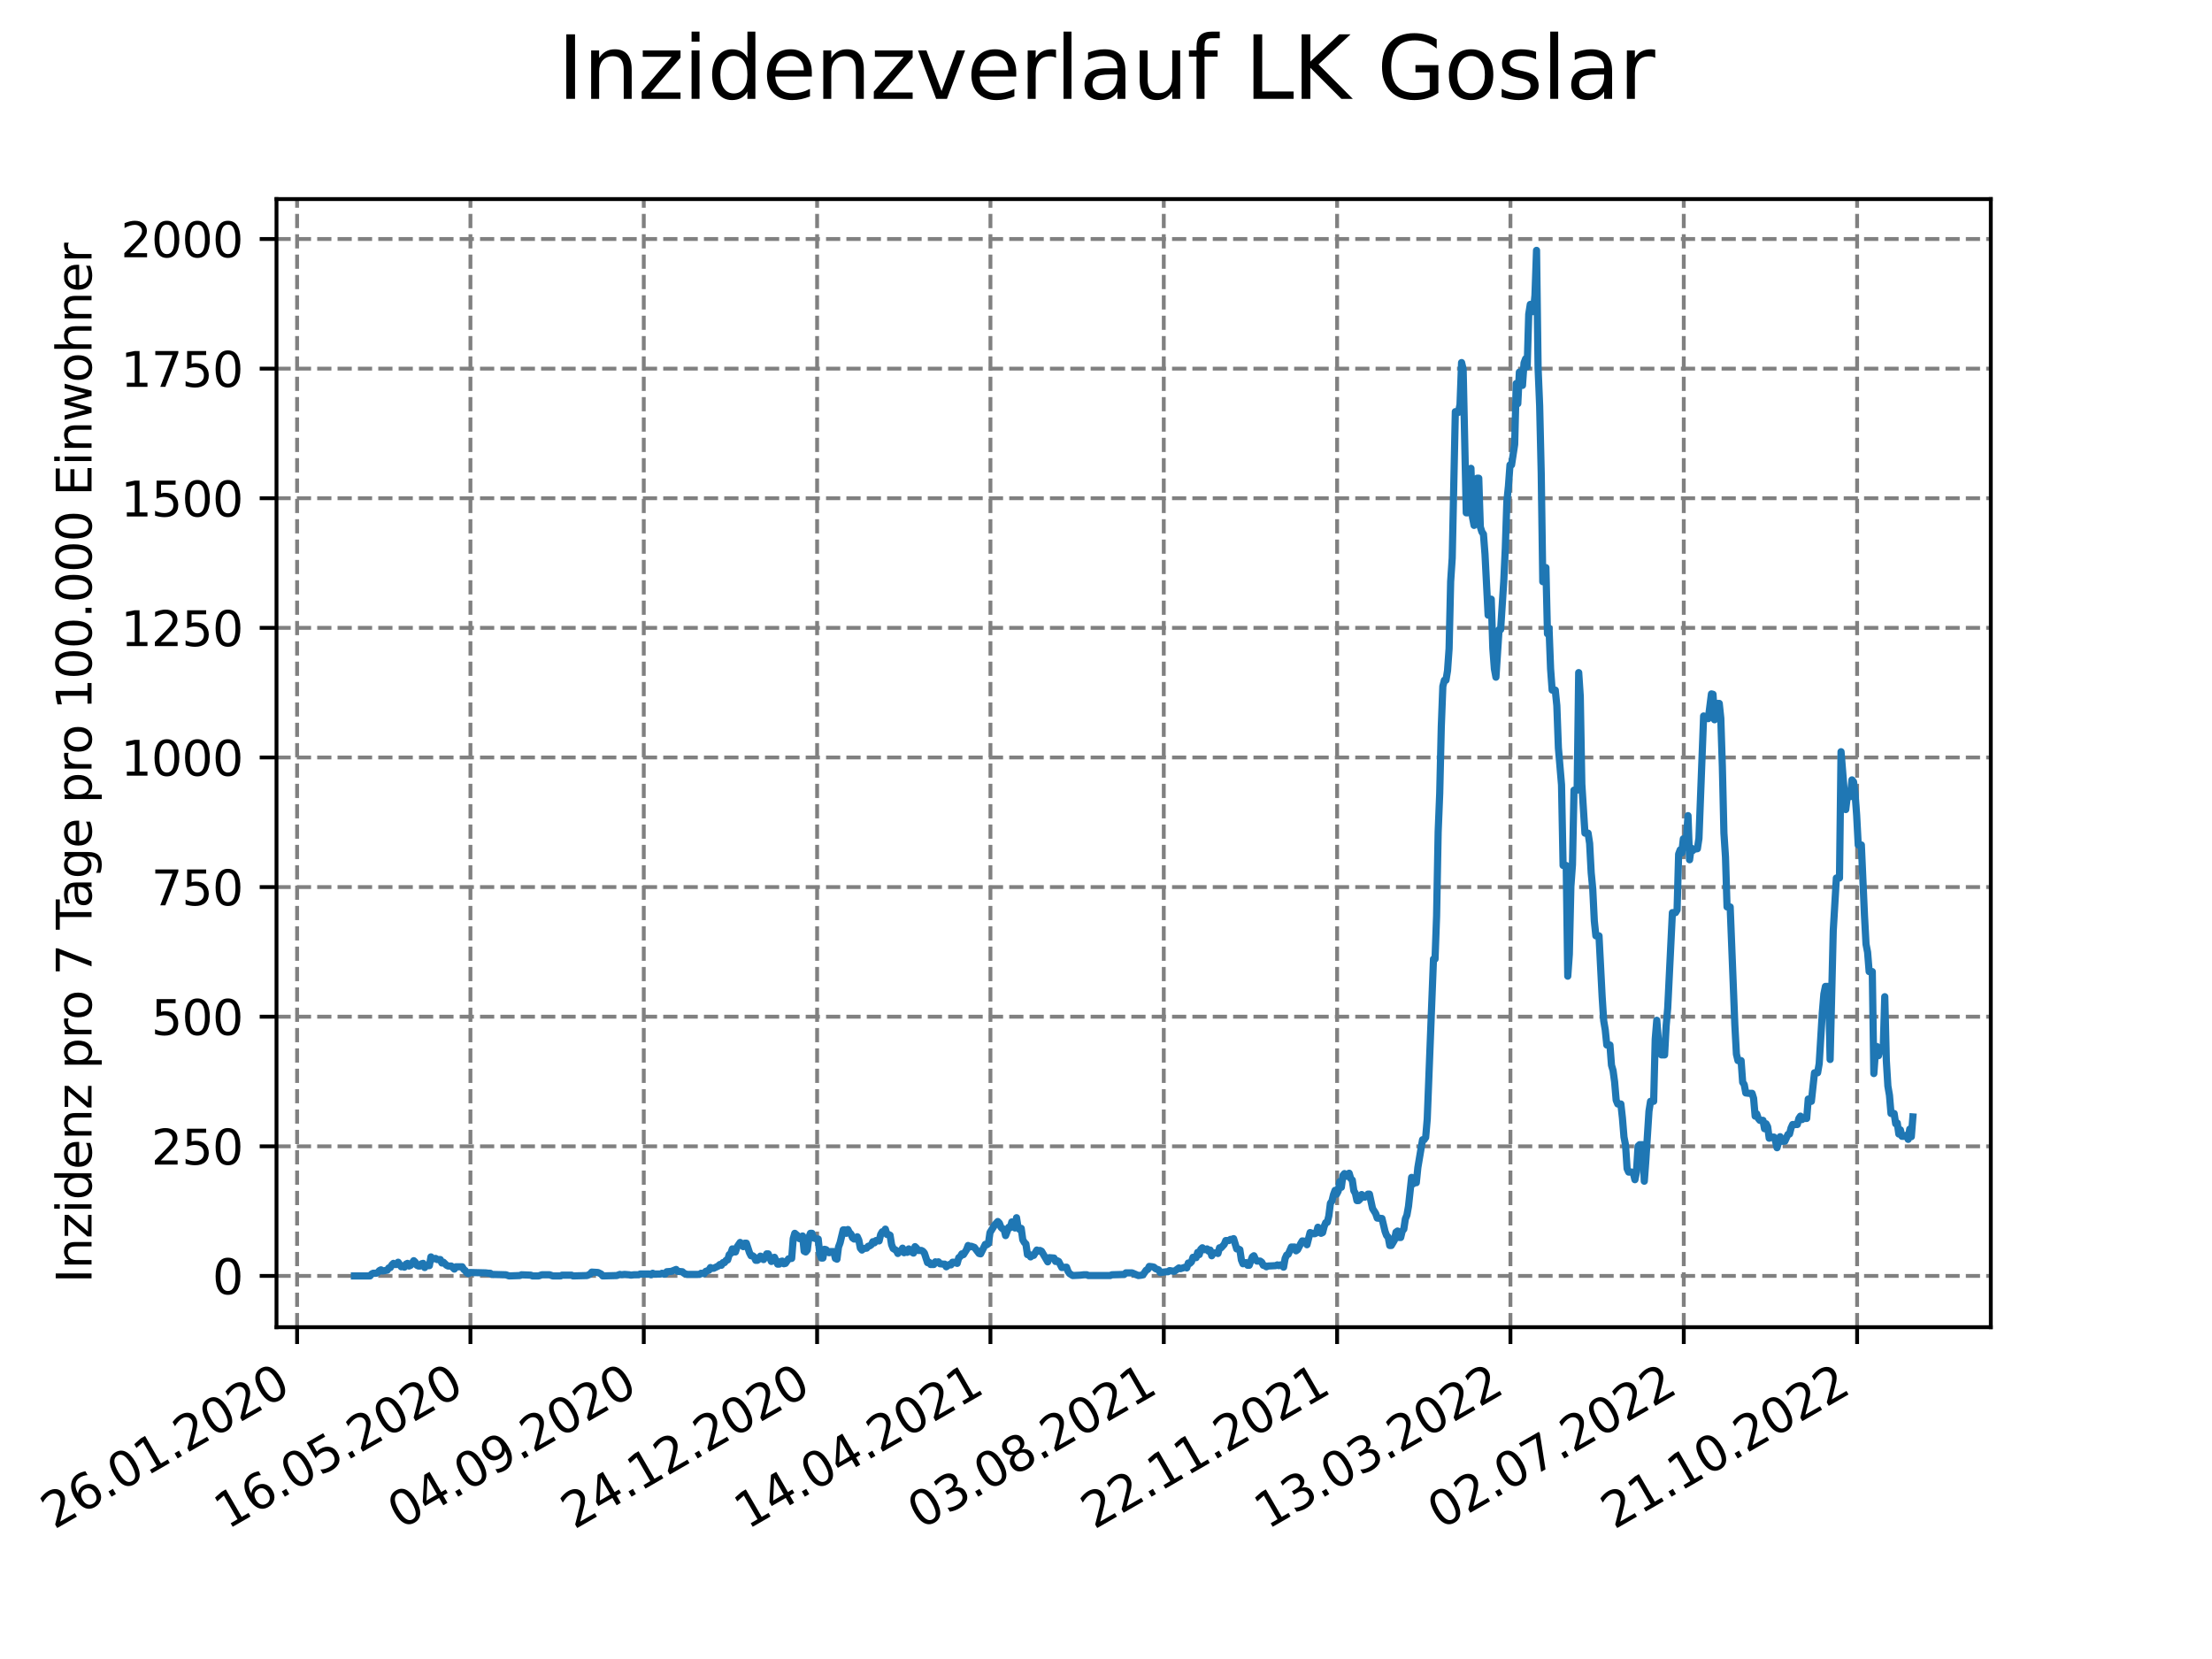 <?xml version="1.0" encoding="utf-8" standalone="no"?>
<!DOCTYPE svg PUBLIC "-//W3C//DTD SVG 1.1//EN"
  "http://www.w3.org/Graphics/SVG/1.1/DTD/svg11.dtd">
<svg xmlns:xlink="http://www.w3.org/1999/xlink" width="460.8pt" height="345.6pt" viewBox="0 0 460.8 345.6" xmlns="http://www.w3.org/2000/svg" version="1.1">
 <defs>
  <style type="text/css">*{stroke-linejoin: round; stroke-linecap: butt}</style>
 </defs>
 <g id="figure_1">
  <g id="patch_1">
   <path d="M 0 345.6 
L 460.8 345.6 
L 460.8 0 
L 0 0 
z
" style="fill: #ffffff"/>
  </g>
  <g id="axes_1">
   <g id="patch_2">
    <path d="M 57.6 276.48 
L 414.72 276.48 
L 414.72 41.472 
L 57.6 41.472 
z
" style="fill: #ffffff"/>
   </g>
   <g id="matplotlib.axis_1">
    <g id="xtick_1">
     <g id="line2d_1">
      <path d="M 61.891 276.48 
L 61.891 41.472 
" clip-path="url(#p22485ec4a3)" style="fill: none; stroke-dasharray: 2.96,1.28; stroke-dashoffset: 0; stroke: #808080; stroke-width: 0.8"/>
     </g>
     <g id="line2d_2">
      <defs>
       <path id="m57e73f4044" d="M 0 0 
L 0 3.5 
" style="stroke: #000000; stroke-width: 0.8"/>
      </defs>
      <g>
       <use xlink:href="#m57e73f4044" x="61.891" y="276.48" style="stroke: #000000; stroke-width: 0.8"/>
      </g>
     </g>
     <g id="text_1">
      <!-- 26.01.2020 -->
      <g transform="translate(11.266 318.689) rotate(-30) scale(0.1 -0.1)">
       <defs>
        <path id="DejaVuSans-32" d="M 1228 531 
L 3431 531 
L 3431 0 
L 469 0 
L 469 531 
Q 828 903 1448 1529 
Q 2069 2156 2228 2338 
Q 2531 2678 2651 2914 
Q 2772 3150 2772 3378 
Q 2772 3750 2511 3984 
Q 2250 4219 1831 4219 
Q 1534 4219 1204 4116 
Q 875 4013 500 3803 
L 500 4441 
Q 881 4594 1212 4672 
Q 1544 4750 1819 4750 
Q 2544 4750 2975 4387 
Q 3406 4025 3406 3419 
Q 3406 3131 3298 2873 
Q 3191 2616 2906 2266 
Q 2828 2175 2409 1742 
Q 1991 1309 1228 531 
z
" transform="scale(0.016)"/>
        <path id="DejaVuSans-36" d="M 2113 2584 
Q 1688 2584 1439 2293 
Q 1191 2003 1191 1497 
Q 1191 994 1439 701 
Q 1688 409 2113 409 
Q 2538 409 2786 701 
Q 3034 994 3034 1497 
Q 3034 2003 2786 2293 
Q 2538 2584 2113 2584 
z
M 3366 4563 
L 3366 3988 
Q 3128 4100 2886 4159 
Q 2644 4219 2406 4219 
Q 1781 4219 1451 3797 
Q 1122 3375 1075 2522 
Q 1259 2794 1537 2939 
Q 1816 3084 2150 3084 
Q 2853 3084 3261 2657 
Q 3669 2231 3669 1497 
Q 3669 778 3244 343 
Q 2819 -91 2113 -91 
Q 1303 -91 875 529 
Q 447 1150 447 2328 
Q 447 3434 972 4092 
Q 1497 4750 2381 4750 
Q 2619 4750 2861 4703 
Q 3103 4656 3366 4563 
z
" transform="scale(0.016)"/>
        <path id="DejaVuSans-2e" d="M 684 794 
L 1344 794 
L 1344 0 
L 684 0 
L 684 794 
z
" transform="scale(0.016)"/>
        <path id="DejaVuSans-30" d="M 2034 4250 
Q 1547 4250 1301 3770 
Q 1056 3291 1056 2328 
Q 1056 1369 1301 889 
Q 1547 409 2034 409 
Q 2525 409 2770 889 
Q 3016 1369 3016 2328 
Q 3016 3291 2770 3770 
Q 2525 4250 2034 4250 
z
M 2034 4750 
Q 2819 4750 3233 4129 
Q 3647 3509 3647 2328 
Q 3647 1150 3233 529 
Q 2819 -91 2034 -91 
Q 1250 -91 836 529 
Q 422 1150 422 2328 
Q 422 3509 836 4129 
Q 1250 4750 2034 4750 
z
" transform="scale(0.016)"/>
        <path id="DejaVuSans-31" d="M 794 531 
L 1825 531 
L 1825 4091 
L 703 3866 
L 703 4441 
L 1819 4666 
L 2450 4666 
L 2450 531 
L 3481 531 
L 3481 0 
L 794 0 
L 794 531 
z
" transform="scale(0.016)"/>
       </defs>
       <use xlink:href="#DejaVuSans-32"/>
       <use xlink:href="#DejaVuSans-36" x="63.623"/>
       <use xlink:href="#DejaVuSans-2e" x="127.246"/>
       <use xlink:href="#DejaVuSans-30" x="159.033"/>
       <use xlink:href="#DejaVuSans-31" x="222.656"/>
       <use xlink:href="#DejaVuSans-2e" x="286.279"/>
       <use xlink:href="#DejaVuSans-32" x="318.066"/>
       <use xlink:href="#DejaVuSans-30" x="381.689"/>
       <use xlink:href="#DejaVuSans-32" x="445.312"/>
       <use xlink:href="#DejaVuSans-30" x="508.936"/>
      </g>
     </g>
    </g>
    <g id="xtick_2">
     <g id="line2d_3">
      <path d="M 98 276.48 
L 98 41.472 
" clip-path="url(#p22485ec4a3)" style="fill: none; stroke-dasharray: 2.96,1.28; stroke-dashoffset: 0; stroke: #808080; stroke-width: 0.8"/>
     </g>
     <g id="line2d_4">
      <g>
       <use xlink:href="#m57e73f4044" x="98" y="276.48" style="stroke: #000000; stroke-width: 0.8"/>
      </g>
     </g>
     <g id="text_2">
      <!-- 16.05.2020 -->
      <g transform="translate(47.375 318.689) rotate(-30) scale(0.1 -0.1)">
       <defs>
        <path id="DejaVuSans-35" d="M 691 4666 
L 3169 4666 
L 3169 4134 
L 1269 4134 
L 1269 2991 
Q 1406 3038 1543 3061 
Q 1681 3084 1819 3084 
Q 2600 3084 3056 2656 
Q 3513 2228 3513 1497 
Q 3513 744 3044 326 
Q 2575 -91 1722 -91 
Q 1428 -91 1123 -41 
Q 819 9 494 109 
L 494 744 
Q 775 591 1075 516 
Q 1375 441 1709 441 
Q 2250 441 2565 725 
Q 2881 1009 2881 1497 
Q 2881 1984 2565 2268 
Q 2250 2553 1709 2553 
Q 1456 2553 1204 2497 
Q 953 2441 691 2322 
L 691 4666 
z
" transform="scale(0.016)"/>
       </defs>
       <use xlink:href="#DejaVuSans-31"/>
       <use xlink:href="#DejaVuSans-36" x="63.623"/>
       <use xlink:href="#DejaVuSans-2e" x="127.246"/>
       <use xlink:href="#DejaVuSans-30" x="159.033"/>
       <use xlink:href="#DejaVuSans-35" x="222.656"/>
       <use xlink:href="#DejaVuSans-2e" x="286.279"/>
       <use xlink:href="#DejaVuSans-32" x="318.066"/>
       <use xlink:href="#DejaVuSans-30" x="381.689"/>
       <use xlink:href="#DejaVuSans-32" x="445.312"/>
       <use xlink:href="#DejaVuSans-30" x="508.936"/>
      </g>
     </g>
    </g>
    <g id="xtick_3">
     <g id="line2d_5">
      <path d="M 134.109 276.48 
L 134.109 41.472 
" clip-path="url(#p22485ec4a3)" style="fill: none; stroke-dasharray: 2.96,1.28; stroke-dashoffset: 0; stroke: #808080; stroke-width: 0.8"/>
     </g>
     <g id="line2d_6">
      <g>
       <use xlink:href="#m57e73f4044" x="134.109" y="276.48" style="stroke: #000000; stroke-width: 0.8"/>
      </g>
     </g>
     <g id="text_3">
      <!-- 04.09.2020 -->
      <g transform="translate(83.484 318.689) rotate(-30) scale(0.1 -0.1)">
       <defs>
        <path id="DejaVuSans-34" d="M 2419 4116 
L 825 1625 
L 2419 1625 
L 2419 4116 
z
M 2253 4666 
L 3047 4666 
L 3047 1625 
L 3713 1625 
L 3713 1100 
L 3047 1100 
L 3047 0 
L 2419 0 
L 2419 1100 
L 313 1100 
L 313 1709 
L 2253 4666 
z
" transform="scale(0.016)"/>
        <path id="DejaVuSans-39" d="M 703 97 
L 703 672 
Q 941 559 1184 500 
Q 1428 441 1663 441 
Q 2288 441 2617 861 
Q 2947 1281 2994 2138 
Q 2813 1869 2534 1725 
Q 2256 1581 1919 1581 
Q 1219 1581 811 2004 
Q 403 2428 403 3163 
Q 403 3881 828 4315 
Q 1253 4750 1959 4750 
Q 2769 4750 3195 4129 
Q 3622 3509 3622 2328 
Q 3622 1225 3098 567 
Q 2575 -91 1691 -91 
Q 1453 -91 1209 -44 
Q 966 3 703 97 
z
M 1959 2075 
Q 2384 2075 2632 2365 
Q 2881 2656 2881 3163 
Q 2881 3666 2632 3958 
Q 2384 4250 1959 4250 
Q 1534 4250 1286 3958 
Q 1038 3666 1038 3163 
Q 1038 2656 1286 2365 
Q 1534 2075 1959 2075 
z
" transform="scale(0.016)"/>
       </defs>
       <use xlink:href="#DejaVuSans-30"/>
       <use xlink:href="#DejaVuSans-34" x="63.623"/>
       <use xlink:href="#DejaVuSans-2e" x="127.246"/>
       <use xlink:href="#DejaVuSans-30" x="159.033"/>
       <use xlink:href="#DejaVuSans-39" x="222.656"/>
       <use xlink:href="#DejaVuSans-2e" x="286.279"/>
       <use xlink:href="#DejaVuSans-32" x="318.066"/>
       <use xlink:href="#DejaVuSans-30" x="381.689"/>
       <use xlink:href="#DejaVuSans-32" x="445.312"/>
       <use xlink:href="#DejaVuSans-30" x="508.936"/>
      </g>
     </g>
    </g>
    <g id="xtick_4">
     <g id="line2d_7">
      <path d="M 170.218 276.48 
L 170.218 41.472 
" clip-path="url(#p22485ec4a3)" style="fill: none; stroke-dasharray: 2.96,1.28; stroke-dashoffset: 0; stroke: #808080; stroke-width: 0.8"/>
     </g>
     <g id="line2d_8">
      <g>
       <use xlink:href="#m57e73f4044" x="170.218" y="276.48" style="stroke: #000000; stroke-width: 0.8"/>
      </g>
     </g>
     <g id="text_4">
      <!-- 24.12.2020 -->
      <g transform="translate(119.593 318.689) rotate(-30) scale(0.1 -0.1)">
       <use xlink:href="#DejaVuSans-32"/>
       <use xlink:href="#DejaVuSans-34" x="63.623"/>
       <use xlink:href="#DejaVuSans-2e" x="127.246"/>
       <use xlink:href="#DejaVuSans-31" x="159.033"/>
       <use xlink:href="#DejaVuSans-32" x="222.656"/>
       <use xlink:href="#DejaVuSans-2e" x="286.279"/>
       <use xlink:href="#DejaVuSans-32" x="318.066"/>
       <use xlink:href="#DejaVuSans-30" x="381.689"/>
       <use xlink:href="#DejaVuSans-32" x="445.312"/>
       <use xlink:href="#DejaVuSans-30" x="508.936"/>
      </g>
     </g>
    </g>
    <g id="xtick_5">
     <g id="line2d_9">
      <path d="M 206.327 276.48 
L 206.327 41.472 
" clip-path="url(#p22485ec4a3)" style="fill: none; stroke-dasharray: 2.96,1.28; stroke-dashoffset: 0; stroke: #808080; stroke-width: 0.8"/>
     </g>
     <g id="line2d_10">
      <g>
       <use xlink:href="#m57e73f4044" x="206.327" y="276.48" style="stroke: #000000; stroke-width: 0.8"/>
      </g>
     </g>
     <g id="text_5">
      <!-- 14.04.2021 -->
      <g transform="translate(155.702 318.689) rotate(-30) scale(0.1 -0.1)">
       <use xlink:href="#DejaVuSans-31"/>
       <use xlink:href="#DejaVuSans-34" x="63.623"/>
       <use xlink:href="#DejaVuSans-2e" x="127.246"/>
       <use xlink:href="#DejaVuSans-30" x="159.033"/>
       <use xlink:href="#DejaVuSans-34" x="222.656"/>
       <use xlink:href="#DejaVuSans-2e" x="286.279"/>
       <use xlink:href="#DejaVuSans-32" x="318.066"/>
       <use xlink:href="#DejaVuSans-30" x="381.689"/>
       <use xlink:href="#DejaVuSans-32" x="445.312"/>
       <use xlink:href="#DejaVuSans-31" x="508.936"/>
      </g>
     </g>
    </g>
    <g id="xtick_6">
     <g id="line2d_11">
      <path d="M 242.436 276.48 
L 242.436 41.472 
" clip-path="url(#p22485ec4a3)" style="fill: none; stroke-dasharray: 2.96,1.28; stroke-dashoffset: 0; stroke: #808080; stroke-width: 0.8"/>
     </g>
     <g id="line2d_12">
      <g>
       <use xlink:href="#m57e73f4044" x="242.436" y="276.48" style="stroke: #000000; stroke-width: 0.8"/>
      </g>
     </g>
     <g id="text_6">
      <!-- 03.08.2021 -->
      <g transform="translate(191.81 318.689) rotate(-30) scale(0.1 -0.1)">
       <defs>
        <path id="DejaVuSans-33" d="M 2597 2516 
Q 3050 2419 3304 2112 
Q 3559 1806 3559 1356 
Q 3559 666 3084 287 
Q 2609 -91 1734 -91 
Q 1441 -91 1130 -33 
Q 819 25 488 141 
L 488 750 
Q 750 597 1062 519 
Q 1375 441 1716 441 
Q 2309 441 2620 675 
Q 2931 909 2931 1356 
Q 2931 1769 2642 2001 
Q 2353 2234 1838 2234 
L 1294 2234 
L 1294 2753 
L 1863 2753 
Q 2328 2753 2575 2939 
Q 2822 3125 2822 3475 
Q 2822 3834 2567 4026 
Q 2313 4219 1838 4219 
Q 1578 4219 1281 4162 
Q 984 4106 628 3988 
L 628 4550 
Q 988 4650 1302 4700 
Q 1616 4750 1894 4750 
Q 2613 4750 3031 4423 
Q 3450 4097 3450 3541 
Q 3450 3153 3228 2886 
Q 3006 2619 2597 2516 
z
" transform="scale(0.016)"/>
        <path id="DejaVuSans-38" d="M 2034 2216 
Q 1584 2216 1326 1975 
Q 1069 1734 1069 1313 
Q 1069 891 1326 650 
Q 1584 409 2034 409 
Q 2484 409 2743 651 
Q 3003 894 3003 1313 
Q 3003 1734 2745 1975 
Q 2488 2216 2034 2216 
z
M 1403 2484 
Q 997 2584 770 2862 
Q 544 3141 544 3541 
Q 544 4100 942 4425 
Q 1341 4750 2034 4750 
Q 2731 4750 3128 4425 
Q 3525 4100 3525 3541 
Q 3525 3141 3298 2862 
Q 3072 2584 2669 2484 
Q 3125 2378 3379 2068 
Q 3634 1759 3634 1313 
Q 3634 634 3220 271 
Q 2806 -91 2034 -91 
Q 1263 -91 848 271 
Q 434 634 434 1313 
Q 434 1759 690 2068 
Q 947 2378 1403 2484 
z
M 1172 3481 
Q 1172 3119 1398 2916 
Q 1625 2713 2034 2713 
Q 2441 2713 2670 2916 
Q 2900 3119 2900 3481 
Q 2900 3844 2670 4047 
Q 2441 4250 2034 4250 
Q 1625 4250 1398 4047 
Q 1172 3844 1172 3481 
z
" transform="scale(0.016)"/>
       </defs>
       <use xlink:href="#DejaVuSans-30"/>
       <use xlink:href="#DejaVuSans-33" x="63.623"/>
       <use xlink:href="#DejaVuSans-2e" x="127.246"/>
       <use xlink:href="#DejaVuSans-30" x="159.033"/>
       <use xlink:href="#DejaVuSans-38" x="222.656"/>
       <use xlink:href="#DejaVuSans-2e" x="286.279"/>
       <use xlink:href="#DejaVuSans-32" x="318.066"/>
       <use xlink:href="#DejaVuSans-30" x="381.689"/>
       <use xlink:href="#DejaVuSans-32" x="445.312"/>
       <use xlink:href="#DejaVuSans-31" x="508.936"/>
      </g>
     </g>
    </g>
    <g id="xtick_7">
     <g id="line2d_13">
      <path d="M 278.545 276.48 
L 278.545 41.472 
" clip-path="url(#p22485ec4a3)" style="fill: none; stroke-dasharray: 2.96,1.28; stroke-dashoffset: 0; stroke: #808080; stroke-width: 0.8"/>
     </g>
     <g id="line2d_14">
      <g>
       <use xlink:href="#m57e73f4044" x="278.545" y="276.48" style="stroke: #000000; stroke-width: 0.8"/>
      </g>
     </g>
     <g id="text_7">
      <!-- 22.11.2021 -->
      <g transform="translate(227.919 318.689) rotate(-30) scale(0.1 -0.1)">
       <use xlink:href="#DejaVuSans-32"/>
       <use xlink:href="#DejaVuSans-32" x="63.623"/>
       <use xlink:href="#DejaVuSans-2e" x="127.246"/>
       <use xlink:href="#DejaVuSans-31" x="159.033"/>
       <use xlink:href="#DejaVuSans-31" x="222.656"/>
       <use xlink:href="#DejaVuSans-2e" x="286.279"/>
       <use xlink:href="#DejaVuSans-32" x="318.066"/>
       <use xlink:href="#DejaVuSans-30" x="381.689"/>
       <use xlink:href="#DejaVuSans-32" x="445.312"/>
       <use xlink:href="#DejaVuSans-31" x="508.936"/>
      </g>
     </g>
    </g>
    <g id="xtick_8">
     <g id="line2d_15">
      <path d="M 314.653 276.48 
L 314.653 41.472 
" clip-path="url(#p22485ec4a3)" style="fill: none; stroke-dasharray: 2.96,1.28; stroke-dashoffset: 0; stroke: #808080; stroke-width: 0.8"/>
     </g>
     <g id="line2d_16">
      <g>
       <use xlink:href="#m57e73f4044" x="314.653" y="276.48" style="stroke: #000000; stroke-width: 0.8"/>
      </g>
     </g>
     <g id="text_8">
      <!-- 13.03.2022 -->
      <g transform="translate(264.028 318.689) rotate(-30) scale(0.1 -0.1)">
       <use xlink:href="#DejaVuSans-31"/>
       <use xlink:href="#DejaVuSans-33" x="63.623"/>
       <use xlink:href="#DejaVuSans-2e" x="127.246"/>
       <use xlink:href="#DejaVuSans-30" x="159.033"/>
       <use xlink:href="#DejaVuSans-33" x="222.656"/>
       <use xlink:href="#DejaVuSans-2e" x="286.279"/>
       <use xlink:href="#DejaVuSans-32" x="318.066"/>
       <use xlink:href="#DejaVuSans-30" x="381.689"/>
       <use xlink:href="#DejaVuSans-32" x="445.312"/>
       <use xlink:href="#DejaVuSans-32" x="508.936"/>
      </g>
     </g>
    </g>
    <g id="xtick_9">
     <g id="line2d_17">
      <path d="M 350.762 276.48 
L 350.762 41.472 
" clip-path="url(#p22485ec4a3)" style="fill: none; stroke-dasharray: 2.96,1.28; stroke-dashoffset: 0; stroke: #808080; stroke-width: 0.8"/>
     </g>
     <g id="line2d_18">
      <g>
       <use xlink:href="#m57e73f4044" x="350.762" y="276.48" style="stroke: #000000; stroke-width: 0.8"/>
      </g>
     </g>
     <g id="text_9">
      <!-- 02.07.2022 -->
      <g transform="translate(300.137 318.689) rotate(-30) scale(0.1 -0.1)">
       <defs>
        <path id="DejaVuSans-37" d="M 525 4666 
L 3525 4666 
L 3525 4397 
L 1831 0 
L 1172 0 
L 2766 4134 
L 525 4134 
L 525 4666 
z
" transform="scale(0.016)"/>
       </defs>
       <use xlink:href="#DejaVuSans-30"/>
       <use xlink:href="#DejaVuSans-32" x="63.623"/>
       <use xlink:href="#DejaVuSans-2e" x="127.246"/>
       <use xlink:href="#DejaVuSans-30" x="159.033"/>
       <use xlink:href="#DejaVuSans-37" x="222.656"/>
       <use xlink:href="#DejaVuSans-2e" x="286.279"/>
       <use xlink:href="#DejaVuSans-32" x="318.066"/>
       <use xlink:href="#DejaVuSans-30" x="381.689"/>
       <use xlink:href="#DejaVuSans-32" x="445.312"/>
       <use xlink:href="#DejaVuSans-32" x="508.936"/>
      </g>
     </g>
    </g>
    <g id="xtick_10">
     <g id="line2d_19">
      <path d="M 386.871 276.48 
L 386.871 41.472 
" clip-path="url(#p22485ec4a3)" style="fill: none; stroke-dasharray: 2.96,1.28; stroke-dashoffset: 0; stroke: #808080; stroke-width: 0.8"/>
     </g>
     <g id="line2d_20">
      <g>
       <use xlink:href="#m57e73f4044" x="386.871" y="276.48" style="stroke: #000000; stroke-width: 0.8"/>
      </g>
     </g>
     <g id="text_10">
      <!-- 21.10.2022 -->
      <g transform="translate(336.246 318.689) rotate(-30) scale(0.1 -0.1)">
       <use xlink:href="#DejaVuSans-32"/>
       <use xlink:href="#DejaVuSans-31" x="63.623"/>
       <use xlink:href="#DejaVuSans-2e" x="127.246"/>
       <use xlink:href="#DejaVuSans-31" x="159.033"/>
       <use xlink:href="#DejaVuSans-30" x="222.656"/>
       <use xlink:href="#DejaVuSans-2e" x="286.279"/>
       <use xlink:href="#DejaVuSans-32" x="318.066"/>
       <use xlink:href="#DejaVuSans-30" x="381.689"/>
       <use xlink:href="#DejaVuSans-32" x="445.312"/>
       <use xlink:href="#DejaVuSans-32" x="508.936"/>
      </g>
     </g>
    </g>
   </g>
   <g id="matplotlib.axis_2">
    <g id="ytick_1">
     <g id="line2d_21">
      <path d="M 57.6 265.798 
L 414.72 265.798 
" clip-path="url(#p22485ec4a3)" style="fill: none; stroke-dasharray: 2.96,1.28; stroke-dashoffset: 0; stroke: #808080; stroke-width: 0.8"/>
     </g>
     <g id="line2d_22">
      <defs>
       <path id="mfd6823ca43" d="M 0 0 
L -3.5 0 
" style="stroke: #000000; stroke-width: 0.8"/>
      </defs>
      <g>
       <use xlink:href="#mfd6823ca43" x="57.6" y="265.798" style="stroke: #000000; stroke-width: 0.8"/>
      </g>
     </g>
     <g id="text_11">
      <!-- 0 -->
      <g transform="translate(44.237 269.597) scale(0.1 -0.1)">
       <use xlink:href="#DejaVuSans-30"/>
      </g>
     </g>
    </g>
    <g id="ytick_2">
     <g id="line2d_23">
      <path d="M 57.6 238.797 
L 414.72 238.797 
" clip-path="url(#p22485ec4a3)" style="fill: none; stroke-dasharray: 2.96,1.28; stroke-dashoffset: 0; stroke: #808080; stroke-width: 0.8"/>
     </g>
     <g id="line2d_24">
      <g>
       <use xlink:href="#mfd6823ca43" x="57.6" y="238.797" style="stroke: #000000; stroke-width: 0.8"/>
      </g>
     </g>
     <g id="text_12">
      <!-- 250 -->
      <g transform="translate(31.512 242.596) scale(0.1 -0.1)">
       <use xlink:href="#DejaVuSans-32"/>
       <use xlink:href="#DejaVuSans-35" x="63.623"/>
       <use xlink:href="#DejaVuSans-30" x="127.246"/>
      </g>
     </g>
    </g>
    <g id="ytick_3">
     <g id="line2d_25">
      <path d="M 57.6 211.796 
L 414.72 211.796 
" clip-path="url(#p22485ec4a3)" style="fill: none; stroke-dasharray: 2.96,1.28; stroke-dashoffset: 0; stroke: #808080; stroke-width: 0.8"/>
     </g>
     <g id="line2d_26">
      <g>
       <use xlink:href="#mfd6823ca43" x="57.6" y="211.796" style="stroke: #000000; stroke-width: 0.8"/>
      </g>
     </g>
     <g id="text_13">
      <!-- 500 -->
      <g transform="translate(31.512 215.595) scale(0.1 -0.1)">
       <use xlink:href="#DejaVuSans-35"/>
       <use xlink:href="#DejaVuSans-30" x="63.623"/>
       <use xlink:href="#DejaVuSans-30" x="127.246"/>
      </g>
     </g>
    </g>
    <g id="ytick_4">
     <g id="line2d_27">
      <path d="M 57.6 184.795 
L 414.72 184.795 
" clip-path="url(#p22485ec4a3)" style="fill: none; stroke-dasharray: 2.96,1.28; stroke-dashoffset: 0; stroke: #808080; stroke-width: 0.8"/>
     </g>
     <g id="line2d_28">
      <g>
       <use xlink:href="#mfd6823ca43" x="57.6" y="184.795" style="stroke: #000000; stroke-width: 0.8"/>
      </g>
     </g>
     <g id="text_14">
      <!-- 750 -->
      <g transform="translate(31.512 188.594) scale(0.1 -0.1)">
       <use xlink:href="#DejaVuSans-37"/>
       <use xlink:href="#DejaVuSans-35" x="63.623"/>
       <use xlink:href="#DejaVuSans-30" x="127.246"/>
      </g>
     </g>
    </g>
    <g id="ytick_5">
     <g id="line2d_29">
      <path d="M 57.6 157.794 
L 414.72 157.794 
" clip-path="url(#p22485ec4a3)" style="fill: none; stroke-dasharray: 2.96,1.28; stroke-dashoffset: 0; stroke: #808080; stroke-width: 0.8"/>
     </g>
     <g id="line2d_30">
      <g>
       <use xlink:href="#mfd6823ca43" x="57.6" y="157.794" style="stroke: #000000; stroke-width: 0.8"/>
      </g>
     </g>
     <g id="text_15">
      <!-- 1000 -->
      <g transform="translate(25.15 161.593) scale(0.1 -0.1)">
       <use xlink:href="#DejaVuSans-31"/>
       <use xlink:href="#DejaVuSans-30" x="63.623"/>
       <use xlink:href="#DejaVuSans-30" x="127.246"/>
       <use xlink:href="#DejaVuSans-30" x="190.869"/>
      </g>
     </g>
    </g>
    <g id="ytick_6">
     <g id="line2d_31">
      <path d="M 57.6 130.793 
L 414.72 130.793 
" clip-path="url(#p22485ec4a3)" style="fill: none; stroke-dasharray: 2.96,1.28; stroke-dashoffset: 0; stroke: #808080; stroke-width: 0.8"/>
     </g>
     <g id="line2d_32">
      <g>
       <use xlink:href="#mfd6823ca43" x="57.6" y="130.793" style="stroke: #000000; stroke-width: 0.8"/>
      </g>
     </g>
     <g id="text_16">
      <!-- 1250 -->
      <g transform="translate(25.15 134.592) scale(0.1 -0.1)">
       <use xlink:href="#DejaVuSans-31"/>
       <use xlink:href="#DejaVuSans-32" x="63.623"/>
       <use xlink:href="#DejaVuSans-35" x="127.246"/>
       <use xlink:href="#DejaVuSans-30" x="190.869"/>
      </g>
     </g>
    </g>
    <g id="ytick_7">
     <g id="line2d_33">
      <path d="M 57.6 103.792 
L 414.72 103.792 
" clip-path="url(#p22485ec4a3)" style="fill: none; stroke-dasharray: 2.96,1.28; stroke-dashoffset: 0; stroke: #808080; stroke-width: 0.8"/>
     </g>
     <g id="line2d_34">
      <g>
       <use xlink:href="#mfd6823ca43" x="57.6" y="103.792" style="stroke: #000000; stroke-width: 0.8"/>
      </g>
     </g>
     <g id="text_17">
      <!-- 1500 -->
      <g transform="translate(25.15 107.591) scale(0.1 -0.1)">
       <use xlink:href="#DejaVuSans-31"/>
       <use xlink:href="#DejaVuSans-35" x="63.623"/>
       <use xlink:href="#DejaVuSans-30" x="127.246"/>
       <use xlink:href="#DejaVuSans-30" x="190.869"/>
      </g>
     </g>
    </g>
    <g id="ytick_8">
     <g id="line2d_35">
      <path d="M 57.6 76.791 
L 414.72 76.791 
" clip-path="url(#p22485ec4a3)" style="fill: none; stroke-dasharray: 2.96,1.28; stroke-dashoffset: 0; stroke: #808080; stroke-width: 0.8"/>
     </g>
     <g id="line2d_36">
      <g>
       <use xlink:href="#mfd6823ca43" x="57.6" y="76.791" style="stroke: #000000; stroke-width: 0.8"/>
      </g>
     </g>
     <g id="text_18">
      <!-- 1750 -->
      <g transform="translate(25.15 80.59) scale(0.1 -0.1)">
       <use xlink:href="#DejaVuSans-31"/>
       <use xlink:href="#DejaVuSans-37" x="63.623"/>
       <use xlink:href="#DejaVuSans-35" x="127.246"/>
       <use xlink:href="#DejaVuSans-30" x="190.869"/>
      </g>
     </g>
    </g>
    <g id="ytick_9">
     <g id="line2d_37">
      <path d="M 57.6 49.79 
L 414.72 49.79 
" clip-path="url(#p22485ec4a3)" style="fill: none; stroke-dasharray: 2.96,1.28; stroke-dashoffset: 0; stroke: #808080; stroke-width: 0.8"/>
     </g>
     <g id="line2d_38">
      <g>
       <use xlink:href="#mfd6823ca43" x="57.6" y="49.79" style="stroke: #000000; stroke-width: 0.8"/>
      </g>
     </g>
     <g id="text_19">
      <!-- 2000 -->
      <g transform="translate(25.15 53.589) scale(0.1 -0.1)">
       <use xlink:href="#DejaVuSans-32"/>
       <use xlink:href="#DejaVuSans-30" x="63.623"/>
       <use xlink:href="#DejaVuSans-30" x="127.246"/>
       <use xlink:href="#DejaVuSans-30" x="190.869"/>
      </g>
     </g>
    </g>
    <g id="text_20">
     <!-- Inzidenz pro 7 Tage pro 100.000 Einwohner -->
     <g transform="translate(19.07 267.301) rotate(-90) scale(0.1 -0.1)">
      <defs>
       <path id="DejaVuSans-49" d="M 628 4666 
L 1259 4666 
L 1259 0 
L 628 0 
L 628 4666 
z
" transform="scale(0.016)"/>
       <path id="DejaVuSans-6e" d="M 3513 2113 
L 3513 0 
L 2938 0 
L 2938 2094 
Q 2938 2591 2744 2837 
Q 2550 3084 2163 3084 
Q 1697 3084 1428 2787 
Q 1159 2491 1159 1978 
L 1159 0 
L 581 0 
L 581 3500 
L 1159 3500 
L 1159 2956 
Q 1366 3272 1645 3428 
Q 1925 3584 2291 3584 
Q 2894 3584 3203 3211 
Q 3513 2838 3513 2113 
z
" transform="scale(0.016)"/>
       <path id="DejaVuSans-7a" d="M 353 3500 
L 3084 3500 
L 3084 2975 
L 922 459 
L 3084 459 
L 3084 0 
L 275 0 
L 275 525 
L 2438 3041 
L 353 3041 
L 353 3500 
z
" transform="scale(0.016)"/>
       <path id="DejaVuSans-69" d="M 603 3500 
L 1178 3500 
L 1178 0 
L 603 0 
L 603 3500 
z
M 603 4863 
L 1178 4863 
L 1178 4134 
L 603 4134 
L 603 4863 
z
" transform="scale(0.016)"/>
       <path id="DejaVuSans-64" d="M 2906 2969 
L 2906 4863 
L 3481 4863 
L 3481 0 
L 2906 0 
L 2906 525 
Q 2725 213 2448 61 
Q 2172 -91 1784 -91 
Q 1150 -91 751 415 
Q 353 922 353 1747 
Q 353 2572 751 3078 
Q 1150 3584 1784 3584 
Q 2172 3584 2448 3432 
Q 2725 3281 2906 2969 
z
M 947 1747 
Q 947 1113 1208 752 
Q 1469 391 1925 391 
Q 2381 391 2643 752 
Q 2906 1113 2906 1747 
Q 2906 2381 2643 2742 
Q 2381 3103 1925 3103 
Q 1469 3103 1208 2742 
Q 947 2381 947 1747 
z
" transform="scale(0.016)"/>
       <path id="DejaVuSans-65" d="M 3597 1894 
L 3597 1613 
L 953 1613 
Q 991 1019 1311 708 
Q 1631 397 2203 397 
Q 2534 397 2845 478 
Q 3156 559 3463 722 
L 3463 178 
Q 3153 47 2828 -22 
Q 2503 -91 2169 -91 
Q 1331 -91 842 396 
Q 353 884 353 1716 
Q 353 2575 817 3079 
Q 1281 3584 2069 3584 
Q 2775 3584 3186 3129 
Q 3597 2675 3597 1894 
z
M 3022 2063 
Q 3016 2534 2758 2815 
Q 2500 3097 2075 3097 
Q 1594 3097 1305 2825 
Q 1016 2553 972 2059 
L 3022 2063 
z
" transform="scale(0.016)"/>
       <path id="DejaVuSans-20" transform="scale(0.016)"/>
       <path id="DejaVuSans-70" d="M 1159 525 
L 1159 -1331 
L 581 -1331 
L 581 3500 
L 1159 3500 
L 1159 2969 
Q 1341 3281 1617 3432 
Q 1894 3584 2278 3584 
Q 2916 3584 3314 3078 
Q 3713 2572 3713 1747 
Q 3713 922 3314 415 
Q 2916 -91 2278 -91 
Q 1894 -91 1617 61 
Q 1341 213 1159 525 
z
M 3116 1747 
Q 3116 2381 2855 2742 
Q 2594 3103 2138 3103 
Q 1681 3103 1420 2742 
Q 1159 2381 1159 1747 
Q 1159 1113 1420 752 
Q 1681 391 2138 391 
Q 2594 391 2855 752 
Q 3116 1113 3116 1747 
z
" transform="scale(0.016)"/>
       <path id="DejaVuSans-72" d="M 2631 2963 
Q 2534 3019 2420 3045 
Q 2306 3072 2169 3072 
Q 1681 3072 1420 2755 
Q 1159 2438 1159 1844 
L 1159 0 
L 581 0 
L 581 3500 
L 1159 3500 
L 1159 2956 
Q 1341 3275 1631 3429 
Q 1922 3584 2338 3584 
Q 2397 3584 2469 3576 
Q 2541 3569 2628 3553 
L 2631 2963 
z
" transform="scale(0.016)"/>
       <path id="DejaVuSans-6f" d="M 1959 3097 
Q 1497 3097 1228 2736 
Q 959 2375 959 1747 
Q 959 1119 1226 758 
Q 1494 397 1959 397 
Q 2419 397 2687 759 
Q 2956 1122 2956 1747 
Q 2956 2369 2687 2733 
Q 2419 3097 1959 3097 
z
M 1959 3584 
Q 2709 3584 3137 3096 
Q 3566 2609 3566 1747 
Q 3566 888 3137 398 
Q 2709 -91 1959 -91 
Q 1206 -91 779 398 
Q 353 888 353 1747 
Q 353 2609 779 3096 
Q 1206 3584 1959 3584 
z
" transform="scale(0.016)"/>
       <path id="DejaVuSans-54" d="M -19 4666 
L 3928 4666 
L 3928 4134 
L 2272 4134 
L 2272 0 
L 1638 0 
L 1638 4134 
L -19 4134 
L -19 4666 
z
" transform="scale(0.016)"/>
       <path id="DejaVuSans-61" d="M 2194 1759 
Q 1497 1759 1228 1600 
Q 959 1441 959 1056 
Q 959 750 1161 570 
Q 1363 391 1709 391 
Q 2188 391 2477 730 
Q 2766 1069 2766 1631 
L 2766 1759 
L 2194 1759 
z
M 3341 1997 
L 3341 0 
L 2766 0 
L 2766 531 
Q 2569 213 2275 61 
Q 1981 -91 1556 -91 
Q 1019 -91 701 211 
Q 384 513 384 1019 
Q 384 1609 779 1909 
Q 1175 2209 1959 2209 
L 2766 2209 
L 2766 2266 
Q 2766 2663 2505 2880 
Q 2244 3097 1772 3097 
Q 1472 3097 1187 3025 
Q 903 2953 641 2809 
L 641 3341 
Q 956 3463 1253 3523 
Q 1550 3584 1831 3584 
Q 2591 3584 2966 3190 
Q 3341 2797 3341 1997 
z
" transform="scale(0.016)"/>
       <path id="DejaVuSans-67" d="M 2906 1791 
Q 2906 2416 2648 2759 
Q 2391 3103 1925 3103 
Q 1463 3103 1205 2759 
Q 947 2416 947 1791 
Q 947 1169 1205 825 
Q 1463 481 1925 481 
Q 2391 481 2648 825 
Q 2906 1169 2906 1791 
z
M 3481 434 
Q 3481 -459 3084 -895 
Q 2688 -1331 1869 -1331 
Q 1566 -1331 1297 -1286 
Q 1028 -1241 775 -1147 
L 775 -588 
Q 1028 -725 1275 -790 
Q 1522 -856 1778 -856 
Q 2344 -856 2625 -561 
Q 2906 -266 2906 331 
L 2906 616 
Q 2728 306 2450 153 
Q 2172 0 1784 0 
Q 1141 0 747 490 
Q 353 981 353 1791 
Q 353 2603 747 3093 
Q 1141 3584 1784 3584 
Q 2172 3584 2450 3431 
Q 2728 3278 2906 2969 
L 2906 3500 
L 3481 3500 
L 3481 434 
z
" transform="scale(0.016)"/>
       <path id="DejaVuSans-45" d="M 628 4666 
L 3578 4666 
L 3578 4134 
L 1259 4134 
L 1259 2753 
L 3481 2753 
L 3481 2222 
L 1259 2222 
L 1259 531 
L 3634 531 
L 3634 0 
L 628 0 
L 628 4666 
z
" transform="scale(0.016)"/>
       <path id="DejaVuSans-77" d="M 269 3500 
L 844 3500 
L 1563 769 
L 2278 3500 
L 2956 3500 
L 3675 769 
L 4391 3500 
L 4966 3500 
L 4050 0 
L 3372 0 
L 2619 2869 
L 1863 0 
L 1184 0 
L 269 3500 
z
" transform="scale(0.016)"/>
       <path id="DejaVuSans-68" d="M 3513 2113 
L 3513 0 
L 2938 0 
L 2938 2094 
Q 2938 2591 2744 2837 
Q 2550 3084 2163 3084 
Q 1697 3084 1428 2787 
Q 1159 2491 1159 1978 
L 1159 0 
L 581 0 
L 581 4863 
L 1159 4863 
L 1159 2956 
Q 1366 3272 1645 3428 
Q 1925 3584 2291 3584 
Q 2894 3584 3203 3211 
Q 3513 2838 3513 2113 
z
" transform="scale(0.016)"/>
      </defs>
      <use xlink:href="#DejaVuSans-49"/>
      <use xlink:href="#DejaVuSans-6e" x="29.492"/>
      <use xlink:href="#DejaVuSans-7a" x="92.871"/>
      <use xlink:href="#DejaVuSans-69" x="145.361"/>
      <use xlink:href="#DejaVuSans-64" x="173.145"/>
      <use xlink:href="#DejaVuSans-65" x="236.621"/>
      <use xlink:href="#DejaVuSans-6e" x="298.145"/>
      <use xlink:href="#DejaVuSans-7a" x="361.523"/>
      <use xlink:href="#DejaVuSans-20" x="414.014"/>
      <use xlink:href="#DejaVuSans-70" x="445.801"/>
      <use xlink:href="#DejaVuSans-72" x="509.277"/>
      <use xlink:href="#DejaVuSans-6f" x="548.141"/>
      <use xlink:href="#DejaVuSans-20" x="609.322"/>
      <use xlink:href="#DejaVuSans-37" x="641.109"/>
      <use xlink:href="#DejaVuSans-20" x="704.732"/>
      <use xlink:href="#DejaVuSans-54" x="736.52"/>
      <use xlink:href="#DejaVuSans-61" x="781.104"/>
      <use xlink:href="#DejaVuSans-67" x="842.383"/>
      <use xlink:href="#DejaVuSans-65" x="905.859"/>
      <use xlink:href="#DejaVuSans-20" x="967.383"/>
      <use xlink:href="#DejaVuSans-70" x="999.17"/>
      <use xlink:href="#DejaVuSans-72" x="1062.646"/>
      <use xlink:href="#DejaVuSans-6f" x="1101.51"/>
      <use xlink:href="#DejaVuSans-20" x="1162.691"/>
      <use xlink:href="#DejaVuSans-31" x="1194.479"/>
      <use xlink:href="#DejaVuSans-30" x="1258.102"/>
      <use xlink:href="#DejaVuSans-30" x="1321.725"/>
      <use xlink:href="#DejaVuSans-2e" x="1385.348"/>
      <use xlink:href="#DejaVuSans-30" x="1417.135"/>
      <use xlink:href="#DejaVuSans-30" x="1480.758"/>
      <use xlink:href="#DejaVuSans-30" x="1544.381"/>
      <use xlink:href="#DejaVuSans-20" x="1608.004"/>
      <use xlink:href="#DejaVuSans-45" x="1639.791"/>
      <use xlink:href="#DejaVuSans-69" x="1702.975"/>
      <use xlink:href="#DejaVuSans-6e" x="1730.758"/>
      <use xlink:href="#DejaVuSans-77" x="1794.137"/>
      <use xlink:href="#DejaVuSans-6f" x="1875.924"/>
      <use xlink:href="#DejaVuSans-68" x="1937.105"/>
      <use xlink:href="#DejaVuSans-6e" x="2000.484"/>
      <use xlink:href="#DejaVuSans-65" x="2063.863"/>
      <use xlink:href="#DejaVuSans-72" x="2125.387"/>
     </g>
    </g>
   </g>
   <g id="line2d_39">
    <path d="M 73.833 265.798 
L 77.086 265.798 
L 77.411 265.402 
L 77.736 265.243 
L 78.387 265.243 
L 78.712 265.085 
L 79.038 264.688 
L 79.363 264.53 
L 79.688 264.768 
L 80.664 264.609 
L 80.989 264.134 
L 81.315 264.054 
L 81.64 263.5 
L 81.965 263.183 
L 82.291 263.42 
L 82.616 263.42 
L 82.941 262.945 
L 83.592 263.896 
L 83.917 263.817 
L 84.242 263.975 
L 84.568 263.341 
L 84.893 263.183 
L 85.218 263.737 
L 85.544 263.579 
L 86.194 262.628 
L 86.52 262.945 
L 86.845 263.579 
L 87.17 263.737 
L 87.496 263.737 
L 87.821 263.262 
L 88.146 263.183 
L 88.471 264.054 
L 88.797 263.658 
L 89.447 263.658 
L 89.773 261.836 
L 90.098 262.153 
L 90.423 262.232 
L 90.749 262.153 
L 91.074 262.39 
L 91.725 262.39 
L 92.05 263.103 
L 92.375 262.945 
L 93.026 263.579 
L 93.351 263.737 
L 94.002 263.737 
L 94.652 264.371 
L 94.978 263.896 
L 96.279 263.896 
L 96.604 264.451 
L 96.929 264.688 
L 97.255 265.164 
L 97.58 265.322 
L 97.905 265.085 
L 101.158 265.164 
L 101.809 265.243 
L 102.134 265.243 
L 102.46 265.481 
L 105.387 265.56 
L 106.038 265.798 
L 108.315 265.719 
L 108.64 265.56 
L 110.592 265.639 
L 110.918 265.798 
L 112.219 265.798 
L 112.869 265.56 
L 114.496 265.56 
L 115.146 265.798 
L 116.773 265.798 
L 117.098 265.639 
L 119.05 265.639 
L 119.375 265.798 
L 122.303 265.719 
L 122.954 265.402 
L 123.279 265.005 
L 124.58 265.085 
L 125.231 265.402 
L 125.556 265.798 
L 128.484 265.719 
L 129.135 265.481 
L 129.46 265.56 
L 130.111 265.481 
L 131.086 265.56 
L 131.412 265.639 
L 132.062 265.56 
L 133.038 265.56 
L 133.364 265.402 
L 135.315 265.402 
L 135.641 265.56 
L 135.966 265.243 
L 136.291 265.402 
L 137.593 265.402 
L 137.918 265.243 
L 138.243 265.402 
L 138.568 265.402 
L 138.894 264.926 
L 139.87 264.847 
L 140.846 264.451 
L 141.171 264.847 
L 142.147 264.926 
L 142.472 265.243 
L 143.123 265.481 
L 145.725 265.481 
L 146.05 265.243 
L 146.701 265.322 
L 147.026 264.847 
L 147.677 264.609 
L 148.002 264.054 
L 148.328 264.213 
L 148.653 264.213 
L 149.629 263.737 
L 149.954 263.42 
L 150.279 263.579 
L 150.605 263.024 
L 150.93 263.024 
L 151.255 262.549 
L 151.581 262.47 
L 151.906 261.36 
L 152.231 261.122 
L 152.557 260.171 
L 152.882 260.805 
L 153.207 260.805 
L 153.532 259.775 
L 154.183 258.824 
L 154.508 259.062 
L 154.834 259.696 
L 155.159 258.983 
L 155.484 258.983 
L 156.135 260.964 
L 156.46 261.598 
L 156.786 261.598 
L 157.111 261.836 
L 157.436 262.549 
L 157.761 262.549 
L 158.087 262.311 
L 158.412 261.677 
L 158.737 262.153 
L 159.063 262.39 
L 159.388 261.915 
L 159.713 261.202 
L 160.039 261.202 
L 160.689 262.787 
L 161.015 262.47 
L 161.34 261.915 
L 161.99 263.341 
L 162.316 263.341 
L 162.641 262.787 
L 162.966 262.707 
L 163.292 263.262 
L 163.617 263.183 
L 164.268 262.232 
L 164.918 262.153 
L 165.243 258.032 
L 165.569 256.922 
L 166.219 257.477 
L 166.545 258.032 
L 166.87 258.032 
L 167.195 257.477 
L 167.521 260.647 
L 167.846 260.805 
L 168.171 260.409 
L 168.497 257.794 
L 168.822 256.922 
L 169.147 256.922 
L 169.472 257.873 
L 170.123 258.111 
L 170.448 258.111 
L 170.774 261.202 
L 171.099 262.073 
L 171.424 262.073 
L 171.75 260.251 
L 172.075 260.33 
L 172.725 260.964 
L 173.051 260.726 
L 173.701 260.726 
L 174.027 262.153 
L 174.352 262.311 
L 174.677 259.775 
L 175.003 258.904 
L 175.653 256.209 
L 175.979 256.209 
L 176.304 256.922 
L 176.629 256.13 
L 176.954 256.764 
L 177.28 257.081 
L 177.605 257.873 
L 177.93 258.111 
L 178.256 258.111 
L 178.581 257.636 
L 178.906 258.349 
L 179.232 260.013 
L 179.557 260.409 
L 179.882 260.092 
L 180.533 260.013 
L 180.858 259.617 
L 181.183 259.537 
L 181.509 259.3 
L 181.834 258.666 
L 182.159 258.904 
L 182.485 258.428 
L 183.135 258.507 
L 183.461 257.16 
L 183.786 256.605 
L 184.111 256.685 
L 184.436 256.051 
L 184.762 257.16 
L 185.087 257.16 
L 185.412 257.319 
L 185.738 259.3 
L 186.063 260.092 
L 186.714 260.488 
L 187.039 261.122 
L 187.364 260.647 
L 187.69 260.726 
L 188.015 260.013 
L 188.34 260.964 
L 188.665 260.726 
L 188.991 260.885 
L 189.316 260.171 
L 189.641 260.647 
L 190.292 261.043 
L 190.617 259.696 
L 190.943 260.013 
L 191.268 260.488 
L 191.918 260.488 
L 192.244 260.647 
L 192.569 261.043 
L 193.22 263.024 
L 193.545 262.945 
L 193.87 263.42 
L 194.521 263.42 
L 194.846 262.866 
L 195.172 262.945 
L 195.497 262.866 
L 195.822 263.262 
L 196.473 263.341 
L 196.798 263.341 
L 197.123 263.896 
L 197.774 263.42 
L 198.099 263.5 
L 198.425 262.945 
L 198.75 262.945 
L 199.401 263.183 
L 199.726 261.994 
L 200.051 261.756 
L 200.376 261.202 
L 200.702 261.36 
L 201.352 260.33 
L 201.678 259.458 
L 202.003 259.775 
L 202.328 259.617 
L 202.979 259.854 
L 203.955 261.122 
L 204.28 261.202 
L 205.256 259.221 
L 205.581 259.3 
L 205.907 259.062 
L 206.232 256.764 
L 207.208 255.179 
L 207.858 254.466 
L 208.184 254.783 
L 208.509 255.655 
L 208.834 255.971 
L 209.16 256.051 
L 209.485 257.398 
L 210.136 255.655 
L 210.461 255.734 
L 210.786 254.545 
L 211.112 254.783 
L 211.437 255.813 
L 211.762 253.673 
L 212.087 255.734 
L 212.413 256.13 
L 212.738 255.892 
L 213.063 258.27 
L 213.389 258.824 
L 213.714 259.141 
L 214.039 261.36 
L 214.365 261.281 
L 214.69 261.836 
L 215.015 261.519 
L 215.34 261.519 
L 215.991 260.409 
L 216.316 260.647 
L 216.642 260.488 
L 216.967 260.647 
L 218.268 262.866 
L 218.594 261.994 
L 219.569 262.073 
L 219.895 262.787 
L 220.22 262.628 
L 220.545 262.787 
L 221.196 264.054 
L 222.172 263.975 
L 222.497 264.847 
L 222.822 265.322 
L 223.473 265.719 
L 225.1 265.639 
L 225.75 265.56 
L 226.401 265.56 
L 226.726 265.719 
L 231.28 265.719 
L 231.606 265.56 
L 234.208 265.481 
L 234.533 265.164 
L 235.835 265.164 
L 237.136 265.719 
L 237.787 265.639 
L 238.112 265.56 
L 238.762 264.609 
L 239.088 264.451 
L 239.413 263.817 
L 240.064 263.896 
L 240.389 263.975 
L 240.714 264.292 
L 241.365 264.53 
L 241.69 265.085 
L 242.341 265.005 
L 242.991 264.926 
L 243.317 264.926 
L 243.642 264.688 
L 244.618 264.847 
L 245.594 264.134 
L 245.919 264.292 
L 246.895 263.975 
L 247.22 264.134 
L 247.546 263.103 
L 247.871 263.183 
L 248.196 262.866 
L 248.522 261.915 
L 249.172 261.994 
L 249.498 260.885 
L 249.823 261.36 
L 250.148 260.251 
L 250.473 259.934 
L 250.799 260.33 
L 251.124 260.33 
L 251.449 260.171 
L 251.775 260.647 
L 252.1 260.409 
L 252.425 261.598 
L 252.751 261.043 
L 253.401 260.964 
L 253.726 261.122 
L 254.052 259.934 
L 254.377 259.934 
L 255.028 259.221 
L 255.353 258.428 
L 256.004 258.428 
L 256.329 258.19 
L 256.654 258.19 
L 256.98 258.032 
L 257.63 260.171 
L 257.955 260.171 
L 258.281 260.33 
L 258.606 262.47 
L 258.931 263.262 
L 259.582 263.024 
L 259.907 263.579 
L 260.233 263.579 
L 260.883 261.836 
L 261.208 261.598 
L 261.534 262.311 
L 261.859 262.707 
L 262.51 262.707 
L 262.835 262.945 
L 263.16 263.579 
L 263.486 263.658 
L 263.811 263.896 
L 264.136 263.737 
L 265.763 263.658 
L 266.088 263.5 
L 266.413 263.658 
L 266.739 263.5 
L 267.064 263.579 
L 267.389 263.975 
L 267.715 262.153 
L 268.04 261.439 
L 268.365 261.281 
L 269.016 259.775 
L 269.666 259.775 
L 269.992 260.568 
L 270.317 260.33 
L 270.968 259.062 
L 271.293 258.507 
L 271.944 258.587 
L 272.269 259.3 
L 272.919 256.764 
L 273.57 257.002 
L 273.895 257.002 
L 274.221 256.843 
L 274.546 255.655 
L 275.197 256.922 
L 275.522 256.764 
L 275.847 255.496 
L 276.173 254.704 
L 276.498 254.624 
L 276.823 253.277 
L 277.148 250.662 
L 277.474 250.187 
L 277.799 248.839 
L 278.124 247.968 
L 278.45 248.76 
L 278.775 248.126 
L 279.1 246.145 
L 279.426 247.334 
L 279.751 244.877 
L 280.076 244.481 
L 280.402 245.036 
L 280.727 245.036 
L 281.052 244.402 
L 281.377 245.511 
L 281.703 245.828 
L 282.028 248.047 
L 282.353 248.602 
L 282.679 250.107 
L 283.004 250.107 
L 283.329 249.79 
L 283.655 248.839 
L 283.98 249.315 
L 284.305 249.394 
L 284.63 249.156 
L 284.956 248.76 
L 285.281 248.76 
L 285.932 251.772 
L 286.582 252.802 
L 286.908 253.753 
L 287.884 253.832 
L 288.534 256.526 
L 288.859 257.398 
L 289.185 257.715 
L 289.51 259.458 
L 289.835 259.458 
L 290.486 258.349 
L 290.811 256.685 
L 291.137 256.447 
L 291.462 257.794 
L 291.787 257.794 
L 292.112 256.447 
L 292.438 256.051 
L 292.763 253.911 
L 293.088 253.119 
L 293.414 251.296 
L 294.064 245.273 
L 294.39 246.621 
L 294.715 246.145 
L 295.04 246.383 
L 295.366 243.213 
L 296.341 237.428 
L 296.667 237.428 
L 296.992 236.953 
L 297.317 233.149 
L 298.619 199.787 
L 298.944 199.787 
L 299.269 190.832 
L 299.595 173.319 
L 299.92 165.236 
L 300.245 151.448 
L 300.57 142.969 
L 300.896 141.701 
L 301.221 141.701 
L 301.546 139.72 
L 301.872 135.123 
L 302.197 121.176 
L 302.522 116.263 
L 303.173 85.754 
L 303.498 85.754 
L 303.823 85.912 
L 304.149 84.248 
L 304.474 75.531 
L 304.799 76.879 
L 305.45 106.833 
L 305.775 106.833 
L 306.101 104.218 
L 306.426 97.561 
L 306.751 107.784 
L 307.077 109.448 
L 307.402 108.418 
L 307.727 99.622 
L 308.052 99.622 
L 308.378 109.765 
L 308.703 110.795 
L 309.028 111.271 
L 309.354 115.471 
L 310.004 128.15 
L 310.33 128.15 
L 310.655 124.822 
L 310.98 135.044 
L 311.305 139.323 
L 311.631 141.067 
L 312.281 131.161 
L 312.607 131.161 
L 313.257 121.176 
L 313.583 114.203 
L 313.908 104.456 
L 314.233 101.286 
L 314.559 96.848 
L 314.884 96.848 
L 315.534 92.569 
L 315.86 79.89 
L 316.185 84.09 
L 316.51 77.512 
L 316.836 80.286 
L 317.161 80.286 
L 317.486 75.611 
L 317.812 74.739 
L 318.137 76.403 
L 318.462 65.467 
L 318.788 63.407 
L 319.113 64.913 
L 319.438 64.913 
L 319.763 61.505 
L 320.089 52.154 
L 320.414 76.72 
L 320.739 84.565 
L 321.065 98.592 
L 321.39 121.176 
L 321.715 121.176 
L 322.041 118.244 
L 322.366 132.033 
L 322.691 130.844 
L 323.016 139.323 
L 323.342 143.761 
L 323.992 143.761 
L 324.318 147.01 
L 324.643 155.806 
L 325.294 163.493 
L 325.619 180.293 
L 326.27 180.293 
L 326.595 203.353 
L 326.92 198.757 
L 327.245 184.651 
L 327.571 180.134 
L 327.896 164.602 
L 328.547 164.602 
L 328.872 140.116 
L 329.197 145.029 
L 329.523 163.334 
L 330.173 173.557 
L 330.824 173.557 
L 331.149 175.697 
L 331.474 181.798 
L 331.8 185.206 
L 332.125 191.863 
L 332.45 194.953 
L 333.101 194.953 
L 333.752 207.553 
L 334.077 212.625 
L 334.402 214.527 
L 334.727 217.696 
L 335.378 217.696 
L 335.703 221.896 
L 336.029 223.006 
L 336.354 225.383 
L 336.679 229.187 
L 337.005 229.979 
L 337.655 229.979 
L 337.981 232.911 
L 338.306 236.874 
L 338.631 238.538 
L 338.956 243.451 
L 339.282 244.164 
L 339.932 244.164 
L 340.258 244.402 
L 340.583 245.749 
L 340.908 244.164 
L 341.234 238.775 
L 341.559 238.458 
L 342.209 238.458 
L 342.535 246.066 
L 342.86 241.707 
L 343.511 231.485 
L 343.836 229.425 
L 344.487 229.425 
L 344.812 216.508 
L 345.137 212.545 
L 345.463 216.587 
L 345.788 219.202 
L 346.113 219.757 
L 346.764 219.757 
L 347.089 213.734 
L 347.414 210.01 
L 348.39 190.119 
L 349.041 190.119 
L 349.366 189.564 
L 349.691 177.915 
L 350.017 177.044 
L 350.342 177.678 
L 350.667 174.746 
L 351.318 174.746 
L 351.643 169.912 
L 351.969 179.104 
L 352.294 176.648 
L 352.619 177.202 
L 352.945 176.885 
L 353.595 176.806 
L 353.92 174.666 
L 354.896 149.15 
L 355.222 149.625 
L 355.872 149.704 
L 356.523 144.553 
L 356.848 144.633 
L 357.174 149.942 
L 357.499 146.535 
L 358.149 146.535 
L 358.475 149.625 
L 358.8 159.768 
L 359.125 173.557 
L 359.451 178.549 
L 359.776 188.93 
L 360.427 188.93 
L 361.402 213.576 
L 361.728 219.598 
L 362.053 220.945 
L 362.704 220.945 
L 363.029 225.462 
L 363.354 225.938 
L 363.68 227.681 
L 364.33 227.76 
L 364.981 227.76 
L 365.306 228.791 
L 365.631 232.515 
L 365.957 232.04 
L 366.282 232.991 
L 366.607 233.387 
L 367.258 233.387 
L 367.583 235.13 
L 367.909 234.1 
L 368.234 234.734 
L 368.559 237.111 
L 368.885 236.874 
L 369.535 236.874 
L 369.86 237.666 
L 370.186 239.092 
L 370.836 236.794 
L 371.162 237.745 
L 371.812 237.745 
L 372.463 236.319 
L 372.788 236.24 
L 373.113 234.972 
L 373.439 234.258 
L 374.415 234.258 
L 374.74 232.991 
L 375.065 232.515 
L 375.391 233.228 
L 375.716 232.991 
L 376.367 232.991 
L 376.692 228.949 
L 377.017 229.504 
L 377.342 229.425 
L 377.993 223.481 
L 378.644 223.481 
L 378.969 221.579 
L 379.62 210.961 
L 379.945 207.078 
L 380.27 205.493 
L 380.921 205.493 
L 381.246 220.708 
L 381.897 193.923 
L 382.547 182.908 
L 383.198 182.908 
L 383.523 156.599 
L 384.499 168.644 
L 384.824 165.95 
L 385.475 165.95 
L 385.8 162.463 
L 386.126 162.859 
L 386.451 165.395 
L 386.776 169.833 
L 387.102 176.014 
L 387.752 176.014 
L 388.403 190.674 
L 388.728 196.696 
L 389.053 198.361 
L 389.379 202.402 
L 390.029 202.402 
L 390.355 223.64 
L 390.68 219.202 
L 391.005 218.013 
L 391.331 219.915 
L 391.656 218.489 
L 392.306 218.489 
L 392.632 207.632 
L 392.957 220.945 
L 393.282 226.255 
L 393.608 228.157 
L 393.933 231.96 
L 394.584 231.96 
L 394.909 234.1 
L 395.234 233.941 
L 395.56 236.24 
L 395.885 235.368 
L 396.21 236.715 
L 396.861 236.715 
L 397.186 236.477 
L 397.511 237.349 
L 397.837 235.209 
L 398.162 236.794 
L 398.487 232.674 
L 398.487 232.674 
" clip-path="url(#p22485ec4a3)" style="fill: none; stroke: #1f77b4; stroke-width: 1.5; stroke-linecap: square"/>
   </g>
   <g id="patch_3">
    <path d="M 57.6 276.48 
L 57.6 41.472 
" style="fill: none; stroke: #000000; stroke-width: 0.8; stroke-linejoin: miter; stroke-linecap: square"/>
   </g>
   <g id="patch_4">
    <path d="M 414.72 276.48 
L 414.72 41.472 
" style="fill: none; stroke: #000000; stroke-width: 0.8; stroke-linejoin: miter; stroke-linecap: square"/>
   </g>
   <g id="patch_5">
    <path d="M 57.6 276.48 
L 414.72 276.48 
" style="fill: none; stroke: #000000; stroke-width: 0.8; stroke-linejoin: miter; stroke-linecap: square"/>
   </g>
   <g id="patch_6">
    <path d="M 57.6 41.472 
L 414.72 41.472 
" style="fill: none; stroke: #000000; stroke-width: 0.8; stroke-linejoin: miter; stroke-linecap: square"/>
   </g>
  </g>
  <g id="text_21">
   <!-- Inzidenzverlauf LK Goslar -->
   <g transform="translate(116.165 20.589) scale(0.18 -0.18)">
    <defs>
     <path id="DejaVuSans-76" d="M 191 3500 
L 800 3500 
L 1894 563 
L 2988 3500 
L 3597 3500 
L 2284 0 
L 1503 0 
L 191 3500 
z
" transform="scale(0.016)"/>
     <path id="DejaVuSans-6c" d="M 603 4863 
L 1178 4863 
L 1178 0 
L 603 0 
L 603 4863 
z
" transform="scale(0.016)"/>
     <path id="DejaVuSans-75" d="M 544 1381 
L 544 3500 
L 1119 3500 
L 1119 1403 
Q 1119 906 1312 657 
Q 1506 409 1894 409 
Q 2359 409 2629 706 
Q 2900 1003 2900 1516 
L 2900 3500 
L 3475 3500 
L 3475 0 
L 2900 0 
L 2900 538 
Q 2691 219 2414 64 
Q 2138 -91 1772 -91 
Q 1169 -91 856 284 
Q 544 659 544 1381 
z
M 1991 3584 
L 1991 3584 
z
" transform="scale(0.016)"/>
     <path id="DejaVuSans-66" d="M 2375 4863 
L 2375 4384 
L 1825 4384 
Q 1516 4384 1395 4259 
Q 1275 4134 1275 3809 
L 1275 3500 
L 2222 3500 
L 2222 3053 
L 1275 3053 
L 1275 0 
L 697 0 
L 697 3053 
L 147 3053 
L 147 3500 
L 697 3500 
L 697 3744 
Q 697 4328 969 4595 
Q 1241 4863 1831 4863 
L 2375 4863 
z
" transform="scale(0.016)"/>
     <path id="DejaVuSans-4c" d="M 628 4666 
L 1259 4666 
L 1259 531 
L 3531 531 
L 3531 0 
L 628 0 
L 628 4666 
z
" transform="scale(0.016)"/>
     <path id="DejaVuSans-4b" d="M 628 4666 
L 1259 4666 
L 1259 2694 
L 3353 4666 
L 4166 4666 
L 1850 2491 
L 4331 0 
L 3500 0 
L 1259 2247 
L 1259 0 
L 628 0 
L 628 4666 
z
" transform="scale(0.016)"/>
     <path id="DejaVuSans-47" d="M 3809 666 
L 3809 1919 
L 2778 1919 
L 2778 2438 
L 4434 2438 
L 4434 434 
Q 4069 175 3628 42 
Q 3188 -91 2688 -91 
Q 1594 -91 976 548 
Q 359 1188 359 2328 
Q 359 3472 976 4111 
Q 1594 4750 2688 4750 
Q 3144 4750 3555 4637 
Q 3966 4525 4313 4306 
L 4313 3634 
Q 3963 3931 3569 4081 
Q 3175 4231 2741 4231 
Q 1884 4231 1454 3753 
Q 1025 3275 1025 2328 
Q 1025 1384 1454 906 
Q 1884 428 2741 428 
Q 3075 428 3337 486 
Q 3600 544 3809 666 
z
" transform="scale(0.016)"/>
     <path id="DejaVuSans-73" d="M 2834 3397 
L 2834 2853 
Q 2591 2978 2328 3040 
Q 2066 3103 1784 3103 
Q 1356 3103 1142 2972 
Q 928 2841 928 2578 
Q 928 2378 1081 2264 
Q 1234 2150 1697 2047 
L 1894 2003 
Q 2506 1872 2764 1633 
Q 3022 1394 3022 966 
Q 3022 478 2636 193 
Q 2250 -91 1575 -91 
Q 1294 -91 989 -36 
Q 684 19 347 128 
L 347 722 
Q 666 556 975 473 
Q 1284 391 1588 391 
Q 1994 391 2212 530 
Q 2431 669 2431 922 
Q 2431 1156 2273 1281 
Q 2116 1406 1581 1522 
L 1381 1569 
Q 847 1681 609 1914 
Q 372 2147 372 2553 
Q 372 3047 722 3315 
Q 1072 3584 1716 3584 
Q 2034 3584 2315 3537 
Q 2597 3491 2834 3397 
z
" transform="scale(0.016)"/>
    </defs>
    <use xlink:href="#DejaVuSans-49"/>
    <use xlink:href="#DejaVuSans-6e" x="29.492"/>
    <use xlink:href="#DejaVuSans-7a" x="92.871"/>
    <use xlink:href="#DejaVuSans-69" x="145.361"/>
    <use xlink:href="#DejaVuSans-64" x="173.145"/>
    <use xlink:href="#DejaVuSans-65" x="236.621"/>
    <use xlink:href="#DejaVuSans-6e" x="298.145"/>
    <use xlink:href="#DejaVuSans-7a" x="361.523"/>
    <use xlink:href="#DejaVuSans-76" x="414.014"/>
    <use xlink:href="#DejaVuSans-65" x="473.193"/>
    <use xlink:href="#DejaVuSans-72" x="534.717"/>
    <use xlink:href="#DejaVuSans-6c" x="575.83"/>
    <use xlink:href="#DejaVuSans-61" x="603.613"/>
    <use xlink:href="#DejaVuSans-75" x="664.893"/>
    <use xlink:href="#DejaVuSans-66" x="728.271"/>
    <use xlink:href="#DejaVuSans-20" x="763.477"/>
    <use xlink:href="#DejaVuSans-4c" x="795.264"/>
    <use xlink:href="#DejaVuSans-4b" x="850.977"/>
    <use xlink:href="#DejaVuSans-20" x="916.553"/>
    <use xlink:href="#DejaVuSans-47" x="948.34"/>
    <use xlink:href="#DejaVuSans-6f" x="1025.83"/>
    <use xlink:href="#DejaVuSans-73" x="1087.012"/>
    <use xlink:href="#DejaVuSans-6c" x="1139.111"/>
    <use xlink:href="#DejaVuSans-61" x="1166.895"/>
    <use xlink:href="#DejaVuSans-72" x="1228.174"/>
   </g>
  </g>
 </g>
 <defs>
  <clipPath id="p22485ec4a3">
   <rect x="57.6" y="41.472" width="357.12" height="235.008"/>
  </clipPath>
 </defs>
</svg>
